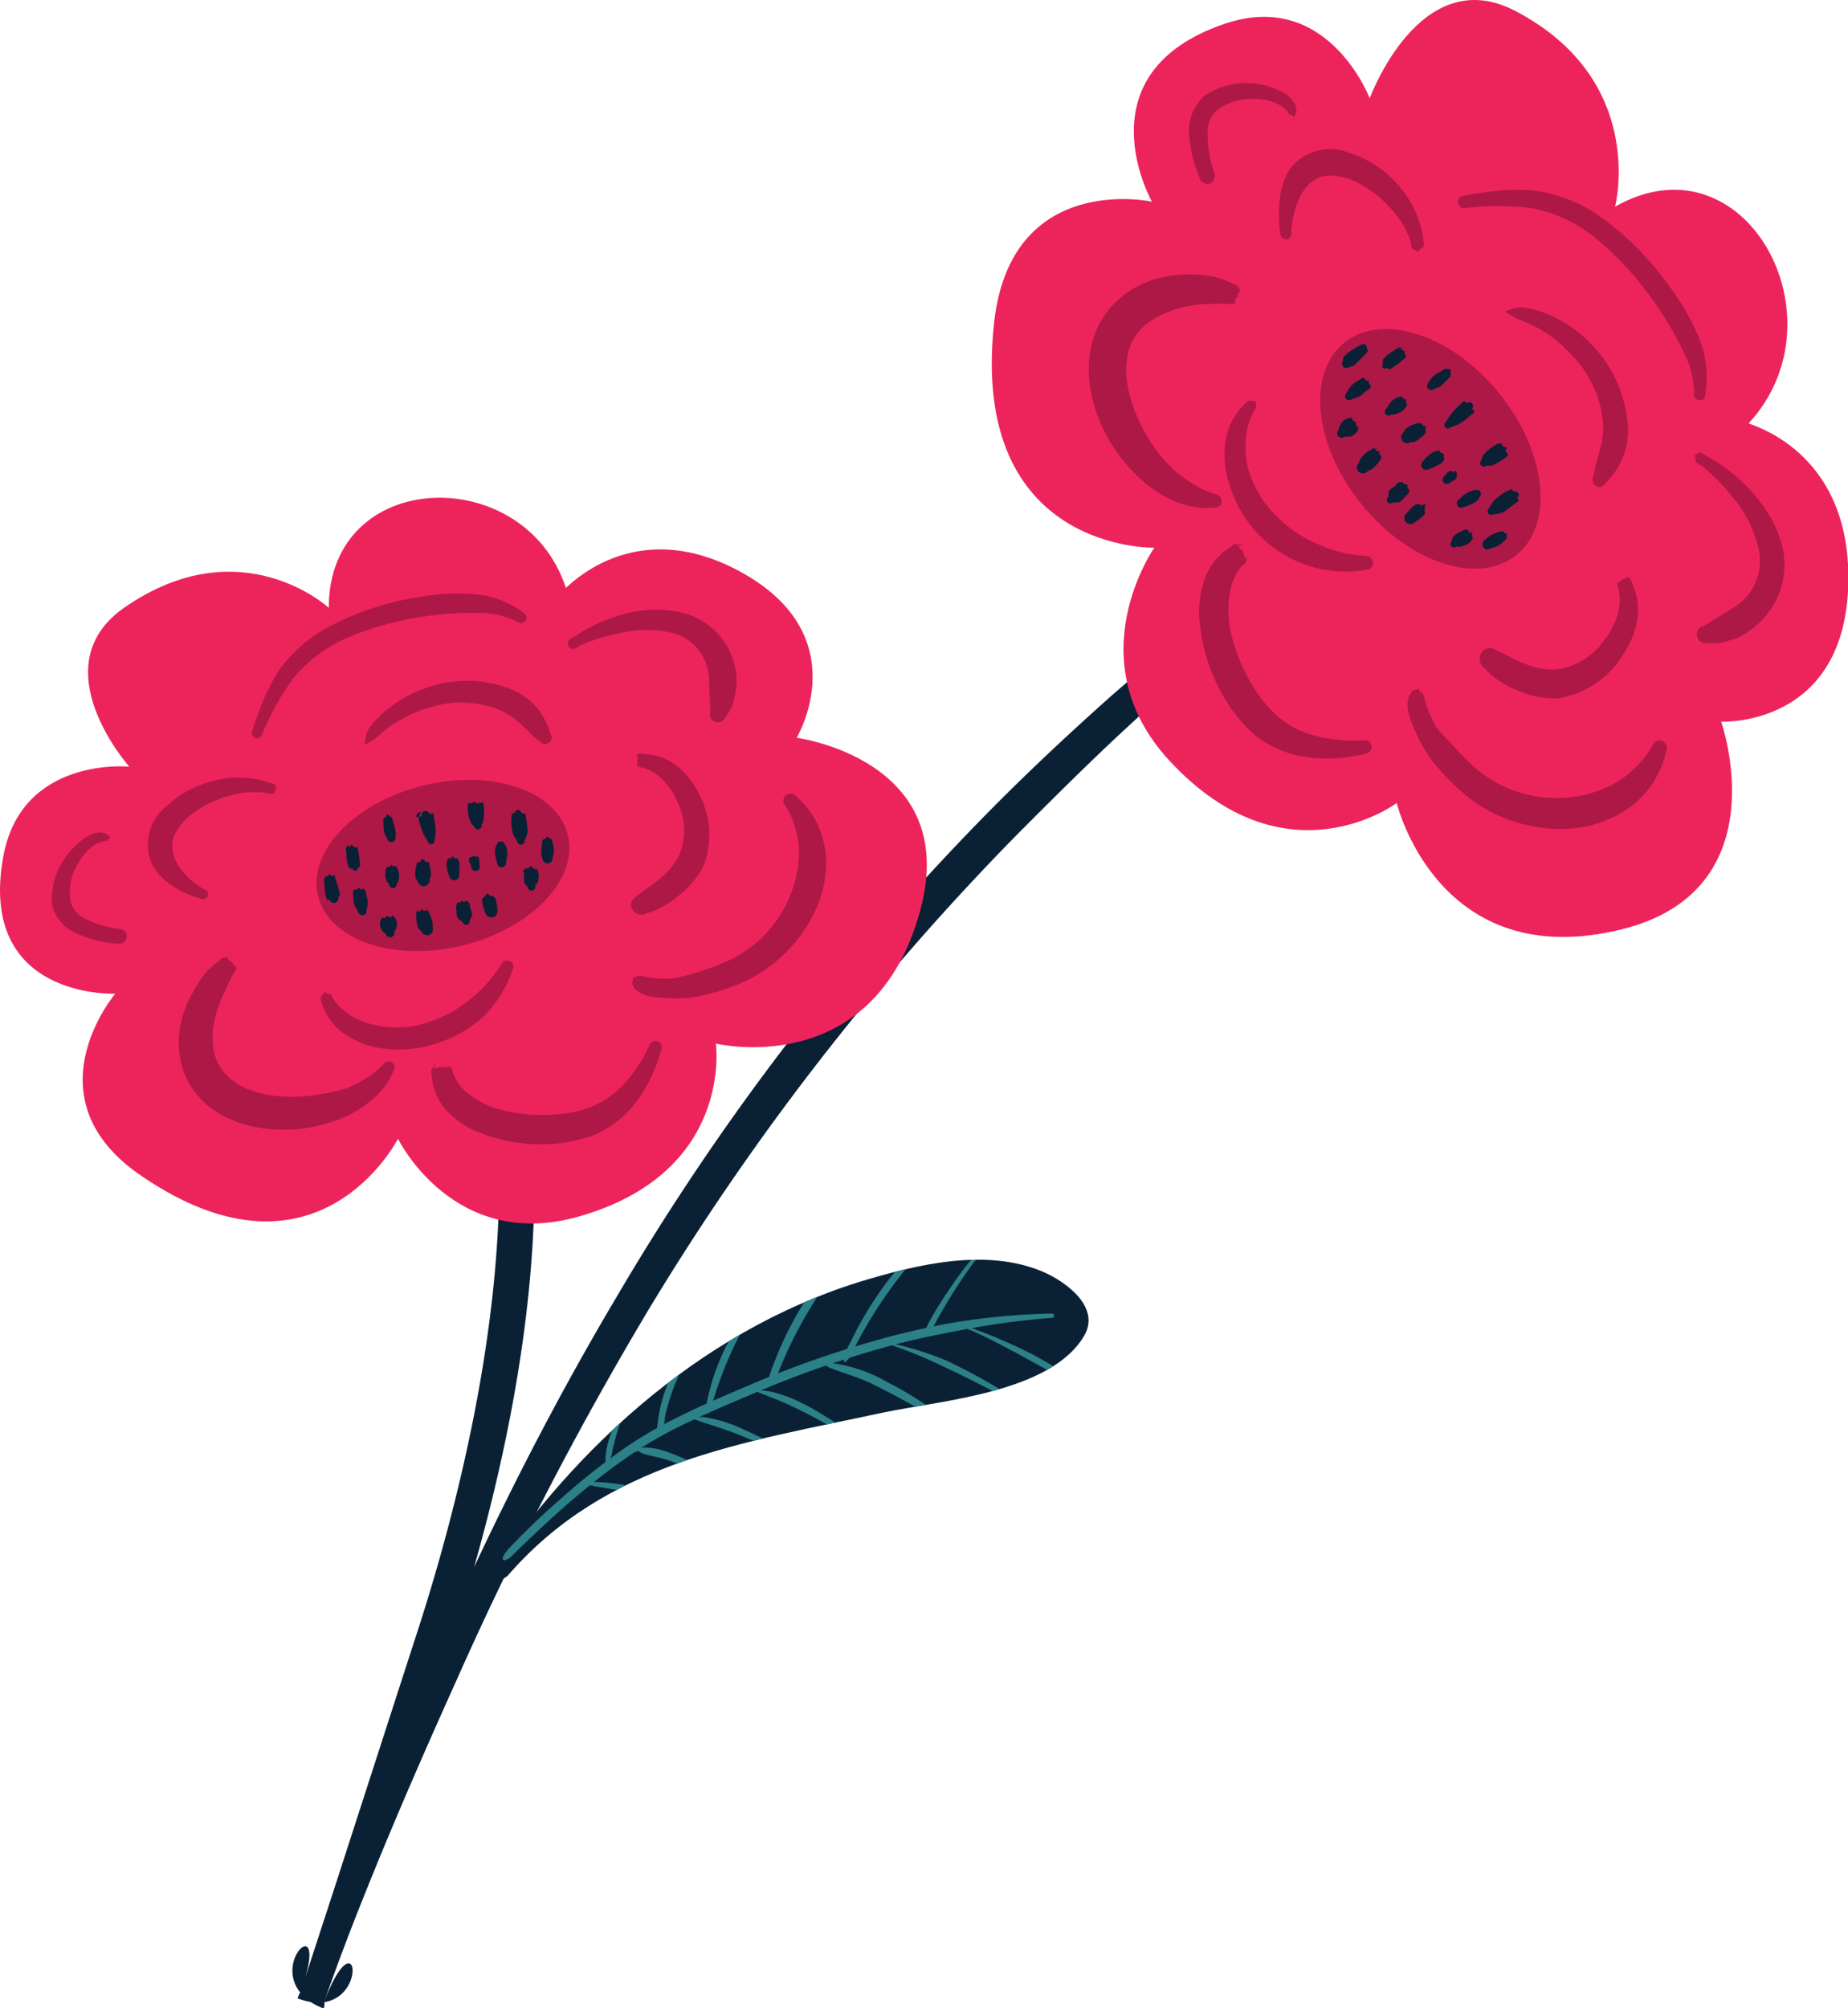 <svg xmlns="http://www.w3.org/2000/svg" xmlns:xlink="http://www.w3.org/1999/xlink" viewBox="0 0 106.8 116.04"><defs><style>.cls-1{fill:none;}.cls-2{fill:#0a2135;}.cls-2,.cls-3,.cls-5,.cls-7{fill-rule:evenodd;}.cls-3{fill:#ed245c;}.cls-4,.cls-5{fill:#ae1847;}.cls-6{clip-path:url(#clip-path);}.cls-7{fill:#2b8187;}</style><clipPath id="clip-path"><path class="cls-1" d="M27.49,92.27C32.67,84.1,40.27,77,49.67,74.07c3.3-1,7.33-2,10.66-.56,1.25.55,3.28,2,2.34,3.65C60.75,80.49,54.3,80.93,51,81.63c-8.09,1.74-15.94,2.81-21.68,9.44"/></clipPath></defs><g id="Layer_2" data-name="Layer 2"><g id="OBJECTS"><path class="cls-2" d="M27.4,90.55c2.55-5.43,5.28-10.64,8.27-15.67A143.39,143.39,0,0,1,57.5,46.54c2.06-2.07,4.24-4.11,6.52-6.15,1.8-1.59,3.67-3.09,5.59-4.54,2.65-2,5.35-4,8.07-5.89,1.81-1.28,3.64-2.52,5.41-3.85a.43.43,0,0,1,.55.65c-1.18,1.09-2.35,2.16-3.59,3.17C75.18,34,70,37.52,65.33,41.85,63.11,43.89,61,46,59,48A148.86,148.86,0,0,0,37.36,75.88a201.36,201.36,0,0,0-11,21.26c-2.13,4.73-4.25,9.6-6.23,14.72l-.61,1.62-.77,2.13c1.84-4.71,2.48-.32,0,.08l0,.11c0,.06,0,.25-.09.24a4.27,4.27,0,0,1-.71-.36,4.65,4.65,0,0,1-.76-.21h0l.14-.34h0l0,.07-.11.28h0s.06-.16.08-.21l.05-.14c-1.51-1.87,1.35-4.47.29-.86L19.36,109l4.58-14.16c2.47-7.49,5-17.75,4.91-27.24a39.76,39.76,0,0,0-1.18-9.78,24.4,24.4,0,0,0-2.4-6.07,4.73,4.73,0,0,1-.58-.92c-.11-.35,0-.54,0-.9a.07.07,0,0,1,0-.11.08.08,0,0,1,.11,0,2.38,2.38,0,0,1,.87.31,3.38,3.38,0,0,1,.68.93,23.55,23.55,0,0,1,3,6.26,36.2,36.2,0,0,1,1.53,10.24C31,75.37,29.37,83.63,27.4,90.55Zm-8.64,25.14h0l-.13.34.11-.29Z"/><path class="cls-3" d="M19,35.12s-5.09-4.69-11.83,0c-4.85,3.39.3,9.18.3,9.18S1.22,43.67.18,49.54c-1.46,8.22,6.48,7.88,6.48,7.88S1.51,63.49,8.25,68C18.4,74.88,23,65.8,23,65.8s3.2,6.55,10.43,4.5c9-2.55,7.94-10,7.94-10s9.17,2.22,11.83-7.76c2.31-8.66-7.16-9.91-7.16-9.91s3.55-5.9-3.28-9.61c-6.21-3.36-10,1-10.06.94C30.32,26.7,19,27,19,35.12Z"/><ellipse class="cls-4" cx="25.6" cy="50.01" rx="7.43" ry="4.76" transform="translate(-11.11 7.48) rotate(-13.69)"/><path class="cls-5" d="M13.19,55.33s-.07.08.16.24a0,0,0,0,1,.07,0,0,0,0,0,1,0,.06c.17.31.22.2.23.15s0,0,0,.23c0,0,0,.08-.07.12a7.14,7.14,0,0,0-.47.91c-.16.32-.31.64-.44,1a6.44,6.44,0,0,0-.29,1,4.66,4.66,0,0,0-.09,1c0,2.18,1.84,3.14,3.87,3.31a9.07,9.07,0,0,0,2.32-.12A8.4,8.4,0,0,0,20,62.89a7.28,7.28,0,0,0,1.15-.58,5.19,5.19,0,0,0,1-.81.37.37,0,0,1,.49-.12.34.34,0,0,1,.12.47,4.4,4.4,0,0,1-1.08,1.54,6.75,6.75,0,0,1-2.49,1.43,8.51,8.51,0,0,1-3.2.45c-3.07-.13-5.71-1.88-5.66-5.18a6.38,6.38,0,0,1,.24-1.43,6.58,6.58,0,0,1,.57-1.31,6.72,6.72,0,0,1,.73-1.12,3.89,3.89,0,0,1,.7-.64c.13-.09.23-.27.4-.26C13.34,55.34,13.24,55.3,13.19,55.33Z"/><path class="cls-5" d="M25.93,61.56c0-.09-.2-.17.15.14.09.08.07.22.11.32a2.55,2.55,0,0,0,.86,1.16,5.05,5.05,0,0,0,2.13,1,9.1,9.1,0,0,0,2.84.22,6.56,6.56,0,0,0,1.82-.33A5.14,5.14,0,0,0,36,62.7a8.45,8.45,0,0,0,1.54-2.32.38.38,0,0,1,.47-.22.35.35,0,0,1,.22.44,8.84,8.84,0,0,1-1.66,3.33,6.21,6.21,0,0,1-2.16,1.62,8.24,8.24,0,0,1-2.75.56,9.46,9.46,0,0,1-4.08-.72,5,5,0,0,1-1.79-1.24,3.26,3.26,0,0,1-.84-2c0-.13-.08-.28,0-.38.47-.52,0-.21.1-.11s.15.05.38,0c0,0,0,0,.05,0a0,0,0,0,1,0,0C25.9,61.69,26,61.62,25.93,61.56Z"/><path class="cls-5" d="M18.71,57.4c-.1.13-.12.09-.17.24a.25.25,0,0,0,0,.12A3.46,3.46,0,0,0,20.33,60a5.09,5.09,0,0,0,1.91.6,7,7,0,0,0,3-.31A7.33,7.33,0,0,0,28,58.69,7.28,7.28,0,0,0,29.64,56a.33.33,0,0,0-.18-.46.36.36,0,0,0-.49.17,7.74,7.74,0,0,1-1.84,2.06,7.2,7.2,0,0,1-2.37,1.29,5.6,5.6,0,0,1-3.26.13,4.33,4.33,0,0,1-1.07-.42,3.29,3.29,0,0,1-1.25-1.18s0-.11-.09-.14-.13,0-.28-.1,0,0-.06,0A.05.05,0,0,0,18.71,57.4Z"/><path class="cls-5" d="M36.57,56.55c0,.21-.08.2,0,.39.33.69,1.41.72,2.3.75a6.81,6.81,0,0,0,1.56-.13,13.27,13.27,0,0,0,2.18-.66,8.5,8.5,0,0,0,4.68-4.68,6.31,6.31,0,0,0,.43-1.84,5.38,5.38,0,0,0-.48-2.77A5.16,5.16,0,0,0,46,46a.42.42,0,0,0-.58-.05.39.39,0,0,0-.06.56A4.74,4.74,0,0,1,46,48a5.06,5.06,0,0,1,.1,2.19,6.21,6.21,0,0,1-.39,1.43A7,7,0,0,1,42,55.55a15.19,15.19,0,0,1-1.91.69,10.07,10.07,0,0,1-1.29.31A6.67,6.67,0,0,1,37,56.38c-.21,0-.16.07-.37.1a0,0,0,0,0-.07,0S36.56,56.53,36.57,56.55Z"/><path class="cls-5" d="M36.76,43.66l.14-.09c.09-.08.24,0,.35,0a3.26,3.26,0,0,1,1.9.71,4.72,4.72,0,0,1,1.21,1.51A5.06,5.06,0,0,1,40.68,50a5.31,5.31,0,0,1-1.44,1.74,6.07,6.07,0,0,1-1.29.83c-.19.08-.39.15-.6.22a.62.62,0,0,1-.81-.24.55.55,0,0,1,.25-.76c.19-.14.36-.29.55-.42a9.19,9.19,0,0,0,1.17-.93,4.2,4.2,0,0,0,.76-1.08,3.71,3.71,0,0,0-.11-3,3.79,3.79,0,0,0-1-1.43,2.69,2.69,0,0,0-1-.57c-.08,0-.19,0-.26-.07-.3-.27,0,.1-.07-.29a.05.05,0,0,1,0-.05s0,0,0,0C36.89,43.56,36.71,43.7,36.76,43.66Z"/><path class="cls-5" d="M32.88,37.39c.15.07.07.11.23.11s.31-.15.47-.22a10.54,10.54,0,0,1,2.17-.68,6.72,6.72,0,0,1,3.22,0,2.83,2.83,0,0,1,2,2.57l.08,2a.44.44,0,0,0,.31.55.47.47,0,0,0,.58-.3,3,3,0,0,0,.33-.54,3.07,3.07,0,0,0,.18-.61,3.44,3.44,0,0,0,.1-.63,3.67,3.67,0,0,0,0-.66,4.1,4.1,0,0,0-3.19-3.59,6.56,6.56,0,0,0-2.62-.06,9.29,9.29,0,0,0-3.46,1.4c-.16.11-.37.17-.44.33s0,.08,0,.24a.05.05,0,0,0,0,.07A0,0,0,0,0,32.88,37.39Z"/><path class="cls-5" d="M21.17,43c.19-.14.37-.21.57-.36a1.62,1.62,0,0,0,.19-.18,7.12,7.12,0,0,1,1.12-.81,7.71,7.71,0,0,1,1.91-.8,5.84,5.84,0,0,1,4.06.24,4,4,0,0,1,.65.4l.34.28c.28.24.53.51.81.77.11.1.22.18.35.28a.39.39,0,0,0,.53.11.36.36,0,0,0,.12-.51c-.07-.19-.11-.36-.19-.54a4,4,0,0,0-.78-1.18,3.82,3.82,0,0,0-1.2-.83,7,7,0,0,0-5.06-.11,7.37,7.37,0,0,0-2.1,1.15A5.49,5.49,0,0,0,21.4,42a1.67,1.67,0,0,0-.16.24,2.77,2.77,0,0,0-.16.69,0,0,0,0,0,0,.06A.05.05,0,0,0,21.17,43Z"/><path class="cls-5" d="M14.76,42.66c.17,0,.18,0,.32-.09a.66.66,0,0,0,.09-.19,15.38,15.38,0,0,1,1.73-3.12,8.21,8.21,0,0,1,3.38-2.49,17.4,17.4,0,0,1,4.25-1.15,18.9,18.9,0,0,1,2.33-.2c.33,0,.66,0,1,0a4.78,4.78,0,0,1,2.05.52.34.34,0,0,0,.46-.07.31.31,0,0,0-.08-.44,5.54,5.54,0,0,0-2.89-1.1,12.59,12.59,0,0,0-3,.14A16.48,16.48,0,0,0,19,36.22a8.31,8.31,0,0,0-2.87,2.51,11.77,11.77,0,0,0-1.26,2.66,5.85,5.85,0,0,0-.31.92.11.11,0,0,0,0,.08c0,.15.07.1.16.24s0,0,0,.06A.05.05,0,0,0,14.76,42.66Z"/><path class="cls-5" d="M15.93,45.68c0-.2.09-.11,0-.27s-.33-.16-.51-.23a5.57,5.57,0,0,0-3.09-.06,6.13,6.13,0,0,0-2.75,1.5,2.83,2.83,0,0,0-.81,3.3A3.23,3.23,0,0,0,9.7,51a4.19,4.19,0,0,0,.72.46,5.87,5.87,0,0,0,1.15.46A.33.33,0,0,0,12,51.8a.29.29,0,0,0-.16-.39,4.85,4.85,0,0,1-.74-.51,3.79,3.79,0,0,1-.59-.61A2.3,2.3,0,0,1,10,49.22a1.57,1.57,0,0,1,.1-1,3.48,3.48,0,0,1,1.18-1.32,6.39,6.39,0,0,1,1.92-.9,5.11,5.11,0,0,1,2.14-.19.92.92,0,0,0,.39.07c.19,0,0,0,.19-.16a0,0,0,0,0,0-.08Z"/><path class="cls-5" d="M6.33,48.35c-.09-.09-.1-.14-.22-.18-.68-.26-1.39.32-1.92.87A4.23,4.23,0,0,0,3,52.22,2.35,2.35,0,0,0,4.2,53.83a6.82,6.82,0,0,0,2.61.7.44.44,0,0,0,.51-.35A.41.41,0,0,0,7,53.7,6.3,6.3,0,0,1,4.77,53a1.5,1.5,0,0,1-.71-1,3.19,3.19,0,0,1,.47-2.13,3.23,3.23,0,0,1,.64-.82,1.83,1.83,0,0,1,.9-.45h.07c.1,0,.09-.09.18-.16a.06.06,0,0,0,.06-.05A.05.05,0,0,0,6.33,48.35Z"/><path class="cls-2" d="M20.61,48.94l.05,0s0,.05,0,.07a4.38,4.38,0,0,1,.14.87.27.27,0,0,1,0,.18c-.07.1,0,0-.13.1a.15.15,0,0,1-.13.16.15.15,0,0,1-.16-.13c-.11,0,0,0-.13,0a.19.19,0,0,1-.1-.1,1.82,1.82,0,0,1-.13-.73c0-.14-.07-.32,0-.41l.05-.05c.23-.23-.26.06.18,0a.08.08,0,0,1,.09-.07.08.08,0,0,1,.07.08C20.55,49,20.6,49,20.61,48.94Z"/><path class="cls-2" d="M19.35,50.57l0,0s0,.07,0,.11a9.37,9.37,0,0,1,.28.9.37.37,0,0,1,0,.18c0,.08,0,0-.08.07a.26.26,0,0,1-.17.33.26.26,0,0,1-.33-.16c-.09,0-.05,0-.13,0s0-.09-.07-.14a1.82,1.82,0,0,1-.08-.52c0-.21-.1-.46,0-.64s0,0,.19-.09a.08.08,0,0,1,.16,0A.36.36,0,0,0,19.35,50.57Z"/><path class="cls-2" d="M21,51.34l.07.07c.11.09.09.27.13.42a1.5,1.5,0,0,1,.06.29,2.64,2.64,0,0,1-.08.49.23.23,0,0,1-.19.28.25.25,0,0,1-.28-.2,3.3,3.3,0,0,1-.23-.41,1.7,1.7,0,0,1-.06-.46c0-.11-.06-.24,0-.33.17-.24,0,0,.24-.1,0,0,0-.08.07-.09a.08.08,0,0,1,.08.08C21.19,51.42,20.88,51.2,21,51.34Z"/><path class="cls-2" d="M22.31,53c-.38.17-.09-.23-.31.14a.66.66,0,0,0,.06.59c.06.12.13.14.23.23a.27.27,0,0,0,.32.19.26.26,0,0,0,.18-.32c.05-.11.12-.14.13-.26A.66.66,0,0,0,22.8,53c-.3-.29.08,0-.33,0a.08.08,0,0,0-.09-.07A.09.09,0,0,0,22.31,53Z"/><path class="cls-2" d="M22.57,50.05c-.21.11-.13-.06-.24.13a.9.9,0,0,0,0,.68c0,.1.11.15.16.25a.22.22,0,0,0,.23.21.21.21,0,0,0,.2-.22.76.76,0,0,0,.13-.31,1,1,0,0,0-.11-.67c-.15-.17-.05,0-.26-.08a.07.07,0,0,0-.08-.07A.07.07,0,0,0,22.57,50.05Z"/><path class="cls-2" d="M22.32,47.16c-.08.09-.11.06-.16.17a.49.49,0,0,0,0,.24,2,2,0,0,0,.05.55,2.16,2.16,0,0,0,.17.34.24.24,0,0,0,.29.19.25.25,0,0,0,.19-.29,1.75,1.75,0,0,0,0-.32,3.77,3.77,0,0,0-.18-.68s0-.07,0-.1-.1-.06-.2-.12a.08.08,0,0,0-.09-.07A.08.08,0,0,0,22.32,47.16Z"/><path class="cls-2" d="M25,47l0,0c.08,0,.06.18.08.27a3.86,3.86,0,0,1,.1.76,3.09,3.09,0,0,1-.07.52.2.2,0,0,1-.16.23.2.2,0,0,1-.23-.17c-.09-.17-.2-.31-.28-.5a5.28,5.28,0,0,1-.24-.77s0-.1,0-.14v0c.45-.74-.67.25.18-.05A.21.21,0,1,1,24.8,47,.3.3,0,0,0,25,47Z"/><path class="cls-2" d="M24.34,49.76c-.19.1-.12,0-.26.13a.12.12,0,0,0,0,.09,1.44,1.44,0,0,0-.06.74.44.44,0,0,0,.12.19.35.35,0,0,0,.41.29.35.35,0,0,0,.28-.41c0-.06.07-.09.08-.16a2.43,2.43,0,0,0-.09-.65.32.32,0,0,0,0-.09c-.15-.16-.07,0-.26-.13a.09.09,0,0,0-.08-.08A.08.08,0,0,0,24.34,49.76Z"/><path class="cls-2" d="M24.67,52.58l.07,0s0,0,0,.06a2.8,2.8,0,0,1,.27.73c0,.09,0,.14,0,.23a.35.35,0,0,1-.23.43.35.35,0,0,1-.43-.23c-.06-.05-.12-.07-.16-.15a1.74,1.74,0,0,1-.13-.76c0-.07,0-.15,0-.2l.05-.06c.21-.29-.26.13.2,0a.08.08,0,1,1,.16,0C25,52.63,24.37,52.38,24.67,52.58Z"/><path class="cls-2" d="M26.63,52.12c-.27.15-.11-.13-.25.15-.06.11,0,.25,0,.38a.92.92,0,0,0,.07.4c.08.13.17.12.28.21a.21.21,0,0,0,.25.17.22.22,0,0,0,.16-.25c.06-.14.14-.18.15-.33a1.15,1.15,0,0,0-.12-.4c0-.11,0-.26-.13-.34-.25-.19,0,0-.29,0a.09.09,0,0,0-.1-.06A.08.08,0,0,0,26.63,52.12Z"/><path class="cls-2" d="M26.11,49.57c-.2.09-.12-.07-.24.11s-.05.46,0,.68a1.66,1.66,0,0,0,.1.29.29.29,0,0,0,.57-.08,2.19,2.19,0,0,0,0-.27c0-.21.07-.47-.06-.64s0,0-.24-.09a.09.09,0,0,0-.09-.08A.07.07,0,0,0,26.11,49.57Z"/><path class="cls-2" d="M27.89,46.36l.05,0a.25.25,0,0,1,0,.09,2.76,2.76,0,0,1,0,.95c0,.1-.07.15-.1.25a.24.24,0,0,1-.18.27.23.23,0,0,1-.27-.19.79.79,0,0,1-.19-.22,2.2,2.2,0,0,1-.16-1s0-.07,0-.1l0,0a.84.84,0,0,0,.28,0,.08.08,0,0,1,.07-.08c.05,0,.08,0,.09.07A.85.85,0,0,0,27.89,46.36Z"/><path class="cls-2" d="M30.37,47h0s0,.05,0,.08c.05.27.09.55.12.82a1.34,1.34,0,0,1,0,.2,2.3,2.3,0,0,1-.17.48.21.21,0,0,1-.19.23.21.21,0,0,1-.23-.2,2.85,2.85,0,0,1-.23-.37,1.7,1.7,0,0,1-.09-.39,2.22,2.22,0,0,1,0-.77s0-.06,0-.08h.07c.14,0,.11-.2.29-.2s.15.2.29.21Z"/><path class="cls-2" d="M28.71,48.83s-.05,0-.06.08a1.26,1.26,0,0,0,0,.64,1.77,1.77,0,0,0,.08.31.26.26,0,0,0,.52,0c0-.14.05-.27.06-.41a1.13,1.13,0,0,0-.06-.55s0,0-.07-.07a.22.22,0,0,0-.23-.21A.22.22,0,0,0,28.71,48.83Z"/><path class="cls-2" d="M28.07,51.75c-.12.13-.12.06-.2.22a.17.17,0,0,0,0,.12,2.53,2.53,0,0,0,.17.64.37.37,0,0,0,.43.27.35.35,0,0,0,.27-.43,2,2,0,0,0-.11-.65.16.16,0,0,0-.08-.1c-.15-.11-.12,0-.29-.11a.07.07,0,0,0-.09-.06A.08.08,0,0,0,28.07,51.75Z"/><path class="cls-2" d="M30.59,50.17c-.27.07-.09-.13-.28.07s0,.15,0,.23a1.18,1.18,0,0,0,0,.56.67.67,0,0,0,.19.22.22.22,0,1,0,.43-.07c.05-.09.11-.09.14-.18a1,1,0,0,0,0-.7c-.14-.22,0,0-.26-.12,0,0,0-.08-.07-.09A.08.08,0,0,0,30.59,50.17Z"/><path class="cls-2" d="M31.54,48.45c-.13.07-.1,0-.2.11a.27.27,0,0,0,0,.13,2.09,2.09,0,0,0-.06.56c0,.12,0,.23.07.35a.29.29,0,1,0,.58,0,1.8,1.8,0,0,0,.08-.39,2,2,0,0,0-.08-.55.25.25,0,0,0-.06-.15c-.09-.1,0,0-.15-.08a.07.07,0,0,0-.07-.08A.1.1,0,0,0,31.54,48.45Z"/><path class="cls-2" d="M27.31,49.51c-.19.08-.07-.11-.17.07s.06.33.09.5a.25.25,0,1,0,.48-.1c0-.15,0-.34-.07-.46s0,0-.17,0a.1.1,0,0,0-.09-.07A.08.08,0,0,0,27.31,49.51Z"/><path class="cls-3" d="M93.34,11.94s1.9-7.3-5.77-11.31c-5.52-2.88-8.41,5.05-8.41,5.05s-2.42-6.35-8.4-4.3c-8.37,2.86-4.19,10.27-4.19,10.27s-8.15-1.78-9.12,7c-1.44,13.25,9.26,13,9.26,13s-4.54,6.46.88,12.31c6.72,7.26,13.13,2.44,13.13,2.44s2.38,9.92,13,7.3c9.18-2.27,5.75-12,5.75-12s7.22.35,7.35-8.1c.12-7.69-5.82-9.08-5.76-9.14C106.67,18.39,100.84,7.68,93.34,11.94Z"/><ellipse class="cls-4" cx="82.67" cy="25.94" rx="5.11" ry="7.9" transform="translate(2.16 57.97) rotate(-39.12)"/><path class="cls-5" d="M71.69,16.81s-.11,0-.15.29a.05.05,0,0,1,0,.07.06.06,0,0,1-.07,0c-.2.31-.08.31,0,.29l-.22.11a.38.38,0,0,1-.15,0,7.79,7.79,0,0,0-1.08,0c-.37,0-.74,0-1.11.09a5.27,5.27,0,0,0-1.11.26,4.65,4.65,0,0,0-1,.45c-2.05,1.1-2,3.39-1.2,5.41A9.13,9.13,0,0,0,66.82,26a8.17,8.17,0,0,0,1.11,1.23A7.58,7.58,0,0,0,69,28a5.16,5.16,0,0,0,1.25.56.4.4,0,0,1,.35.41.36.36,0,0,1-.38.36,4.71,4.71,0,0,1-2-.24,6.76,6.76,0,0,1-2.54-1.64,9.25,9.25,0,0,1-2-2.82c-1.37-3-1-6.45,2.08-8.1A5.75,5.75,0,0,1,67.31,16a6.26,6.26,0,0,1,1.5-.14A6.53,6.53,0,0,1,70.2,16a4.39,4.39,0,0,1,.94.34c.16.08.37.09.44.25C71.75,17,71.74,16.86,71.69,16.81Z"/><path class="cls-5" d="M72.07,32.24c.07-.08.06-.28-.06.21,0,.13-.17.18-.25.27a3,3,0,0,0-.66,1.42,5.81,5.81,0,0,0,.08,2.58,10.07,10.07,0,0,0,1.17,2.83,7.71,7.71,0,0,0,1.2,1.57,5.2,5.2,0,0,0,2.37,1.37,8.78,8.78,0,0,0,2.91.28.39.39,0,0,1,.43.33.39.39,0,0,1-.31.44,8.82,8.82,0,0,1-3.9.13,6.18,6.18,0,0,1-2.56-1.22,8.86,8.86,0,0,1-1.86-2.35,10.41,10.41,0,0,1-1.31-4.27,5.68,5.68,0,0,1,.29-2.35,3.54,3.54,0,0,1,1.46-1.84c.12-.07.23-.22.36-.19.72.18.18-.14.15,0s0,.17.19.37a0,0,0,0,1,.07,0,0,0,0,0,1,0,.07C71.94,32.27,72,32.29,72.07,32.24Z"/><path class="cls-5" d="M72.44,23.17c-.17,0-.14-.07-.3,0a.23.23,0,0,0-.11.08,3.87,3.87,0,0,0-1.26,2.87,5.55,5.55,0,0,0,.37,2.14A7,7,0,0,0,79,32.92a.39.39,0,0,0,.35-.42.41.41,0,0,0-.41-.38,7.59,7.59,0,0,1-2.8-.69,7.21,7.21,0,0,1-2.36-1.6,6.18,6.18,0,0,1-1.71-3A5.27,5.27,0,0,1,72,25.54a3.67,3.67,0,0,1,.49-1.81c0-.05.08-.09.09-.16s0-.14,0-.32a0,0,0,0,0,0-.07A0,0,0,0,0,72.44,23.17Z"/><path class="cls-5" d="M81.91,39.82c-.21.09-.23,0-.36.21-.49.67,0,1.72.41,2.59a7.86,7.86,0,0,0,.88,1.43,13.46,13.46,0,0,0,1.68,1.74,8.62,8.62,0,0,0,6.63,2.05,6.46,6.46,0,0,0,1.91-.54,5.67,5.67,0,0,0,2.36-1.9,5.89,5.89,0,0,0,.88-2,.47.47,0,0,0-.24-.59.4.4,0,0,0-.54.24,5.68,5.68,0,0,1-1.1,1.39,5.49,5.49,0,0,1-2,1.23,7.19,7.19,0,0,1-7-1.16A14.69,14.69,0,0,1,83.91,43,10.29,10.29,0,0,1,83,42a7.53,7.53,0,0,1-.73-1.82c-.07-.21-.13-.12-.26-.3a.07.07,0,0,0,0-.07S81.91,39.79,81.91,39.82Z"/><path class="cls-5" d="M94,33.33l.15.08c.12.05.14.22.19.33a3.63,3.63,0,0,1,.26,2.18,5,5,0,0,1-.82,1.94A5.38,5.38,0,0,1,90,40.36a5.5,5.5,0,0,1-2.32-.47,6.2,6.2,0,0,1-1.4-.81,5.38,5.38,0,0,1-.49-.47.67.67,0,0,1-.18-.89.58.58,0,0,1,.84-.16c.22.12.44.21.65.31a9.07,9.07,0,0,0,1.44.64,4.16,4.16,0,0,0,1.37.17A3.94,3.94,0,0,0,92.7,37a4.21,4.21,0,0,0,.84-1.71,3,3,0,0,0,0-1.26c0-.09-.09-.19-.07-.29.11-.42-.07.09.24-.21a.06.06,0,0,1,0-.07,0,0,0,0,1,.07,0C94.16,33.4,93.94,33.3,94,33.33Z"/><path class="cls-5" d="M98,26.38c0,.17-.07.11,0,.27s.29.22.43.33a11.54,11.54,0,0,1,1.69,1.73,7.12,7.12,0,0,1,1.53,3.09,3.15,3.15,0,0,1-1.4,3.27l-1.81,1.11a.47.47,0,0,0-.36.58.48.48,0,0,0,.55.4,3.82,3.82,0,0,0,.68,0,3.5,3.5,0,0,0,.64-.15,4,4,0,0,0,.64-.23,3.55,3.55,0,0,0,.59-.39,4.59,4.59,0,0,0,1.8-4.91A7,7,0,0,0,101.72,29a9.59,9.59,0,0,0-3-2.59c-.17-.09-.33-.26-.51-.25s-.08.05-.23.14a0,0,0,0,0-.06,0A.05.05,0,0,0,98,26.38Z"/><path class="cls-5" d="M87.05,18.07c.23.11.39.24.62.35l.26.1a7.45,7.45,0,0,1,1.3.64,7.92,7.92,0,0,1,1.66,1.42,6.34,6.34,0,0,1,1.76,4,4.38,4.38,0,0,1-.06.83c0,.16-.06.31-.1.46-.09.4-.21.78-.32,1.18,0,.16-.06.31-.09.48a.44.44,0,0,0,.15.56.37.37,0,0,0,.53-.15,6,6,0,0,0,.42-.46,4.62,4.62,0,0,0,.72-1.35,4.27,4.27,0,0,0,.18-1.58,7.63,7.63,0,0,0-4.44-6.31,5.66,5.66,0,0,0-1.57-.47,1.62,1.62,0,0,0-.31,0,2.6,2.6,0,0,0-.71.2A0,0,0,0,0,87,18,.06.06,0,0,0,87.05,18.07Z"/><path class="cls-5" d="M84.24,11.76c.13.14.08.19.25.26s.14,0,.22,0a16.23,16.23,0,0,1,3.75,0,8.25,8.25,0,0,1,4,1.95,18.08,18.08,0,0,1,3.13,3.47,20.43,20.43,0,0,1,1.32,2.13c.16.31.33.62.47.94a5.19,5.19,0,0,1,.52,2.22.35.35,0,0,0,.28.4.32.32,0,0,0,.37-.29,6.14,6.14,0,0,0-.37-3.34,13.55,13.55,0,0,0-1.61-2.83,17.33,17.33,0,0,0-4.24-4.26A8.54,8.54,0,0,0,88.56,11a12.72,12.72,0,0,0-3.09.17,5.62,5.62,0,0,0-1,.18l-.08,0c-.12.12-.06.13-.15.28,0,0,0,0,0,.06S84.22,11.77,84.24,11.76Z"/><path class="cls-5" d="M82,14.44c.17-.1.13,0,.24-.15s0-.4,0-.6a5.92,5.92,0,0,0-1.44-3A6.14,6.14,0,0,0,78,8.84a2.93,2.93,0,0,0-3.46.93A3.75,3.75,0,0,0,74,11.26a5.94,5.94,0,0,0-.08.93A7.71,7.71,0,0,0,74,13.52a.35.35,0,0,0,.34.32.32.32,0,0,0,.29-.36,5.15,5.15,0,0,1,.12-1,4.09,4.09,0,0,1,.28-.88,2.66,2.66,0,0,1,.74-1.06,1.7,1.7,0,0,1,.94-.39,3.45,3.45,0,0,1,1.81.44A6.44,6.44,0,0,1,80.33,12a5.33,5.33,0,0,1,1.21,2c0,.13,0,.29.13.4s0,0,.24.1a0,0,0,0,0,0,.05A.06.06,0,0,0,82,14.44Z"/><path class="cls-5" d="M74.86,6.65c0-.14.08-.17.06-.31-.09-.78-1-1.17-1.74-1.39a4.41,4.41,0,0,0-3.53.55,2.71,2.71,0,0,0-.94,1.94,7.54,7.54,0,0,0,.63,2.87.46.46,0,0,0,.57.3.48.48,0,0,0,.27-.6,7,7,0,0,1-.39-2.46,1.69,1.69,0,0,1,.54-1.18,3.38,3.38,0,0,1,2.22-.65,2.94,2.94,0,0,1,1.07.19,1.86,1.86,0,0,1,.86.63l0,.06c.09.07.13,0,.24.09a.05.05,0,1,0,.1,0Z"/><path class="cls-2" d="M81,20.12c.27.07-.17-.17.07.16a.08.08,0,0,1,.1,0,.08.08,0,0,1,0,.11c.1.39.17-.12.09.15,0,0,0,.05,0,.07a.13.13,0,0,1-.06.07,5.26,5.26,0,0,1-.74.58.26.26,0,0,1-.19.06c-.12,0,0,0-.15-.06a.16.16,0,0,1-.2,0,.15.15,0,0,1,0-.2c0-.11,0,0,0-.14a.2.2,0,0,1,0-.14,2.12,2.12,0,0,1,.61-.5c.13-.08.26-.23.4-.18Z"/><path class="cls-2" d="M78.84,19.86v0l.08.1S79,20,79,20s-.07.15.07.22h0v.05s0,.06-.07.09a9.66,9.66,0,0,1-.71.72.37.37,0,0,1-.17.1c-.08,0,0,0-.11,0a.26.26,0,0,1-.39-.35c0-.08,0,0,0-.13a.28.28,0,0,1,.1-.14,2,2,0,0,1,.43-.34,3,3,0,0,1,.61-.33s0,0,0,0Z"/><path class="cls-2" d="M79.21,22.21s0-.08,0,.11-.22.23-.34.34a1.57,1.57,0,0,1-.24.21,2.15,2.15,0,0,1-.5.19.23.23,0,0,1-.33,0,.24.24,0,0,1,0-.33,3,3,0,0,1,.27-.42,1.68,1.68,0,0,1,.4-.3c.1-.06.19-.18.31-.17s0,0,.21.16a.09.09,0,0,1,.11,0,.09.09,0,0,1,0,.11C79.15,22.25,79.19,22.24,79.21,22.21Z"/><path class="cls-2" d="M78.27,24.36c-.32-.23.12-.2-.28-.21a.75.75,0,0,0-.52.37.71.71,0,0,0-.1.32.26.26,0,1,0,.35.39c.12,0,.19,0,.3,0s.41-.2.46-.4c.1-.38,0,.05-.12-.32,0,0,0-.07,0-.11A.08.08,0,0,0,78.27,24.36Z"/><path class="cls-2" d="M81.16,23.06c-.19-.11,0-.14-.24-.14a1,1,0,0,0-.61.4c-.08.08-.09.18-.16.27a.22.22,0,1,0,.22.38,1.35,1.35,0,0,0,.35-.06,1,1,0,0,0,.57-.45c.08-.2,0-.05-.05-.26a.08.08,0,0,0,0-.12A.08.08,0,0,0,81.16,23.06Z"/><path class="cls-2" d="M83.73,21.33c-.12,0-.12-.06-.24,0a.71.71,0,0,0-.22.13,2.34,2.34,0,0,0-.49.33,2.44,2.44,0,0,0-.23.33.24.24,0,0,0,0,.35.25.25,0,0,0,.35,0,1.79,1.79,0,0,0,.32-.13,4.42,4.42,0,0,0,.54-.52s.06-.05.07-.09,0-.12,0-.24a.08.08,0,0,0,0-.11S83.77,21.31,83.73,21.33Z"/><path class="cls-2" d="M84.64,23.17a1.56,1.56,0,0,0,.13.13.22.22,0,0,1,.3,0,.22.22,0,0,1,0,.31c.06.08.1.11.13.11v.06c0,.1-.14.15-.21.22a3.89,3.89,0,0,1-.66.49,3,3,0,0,1-.52.21.19.19,0,0,1-.28,0,.2.2,0,0,1,0-.28c.13-.17.21-.34.34-.51a6.05,6.05,0,0,1,.61-.63s.07-.09.12-.09Z"/><path class="cls-2" d="M82.28,24.61c-.17-.11,0-.12-.24-.16,0,0-.06,0-.1,0a1.62,1.62,0,0,0-.71.34.51.51,0,0,0-.12.2.35.35,0,0,0,.44.55.62.62,0,0,0,.19,0,2.78,2.78,0,0,0,.56-.41s0,0,.07-.08,0-.08,0-.29a.08.08,0,0,0-.08-.14Z"/><path class="cls-2" d="M79.48,25.91c.3,0-.22-.13.11.17a.08.08,0,0,1,.11,0,.08.08,0,0,1,0,.11c.07.14.11.16.13.15s0-.24,0,.09c0,0,0,0,0,.06a3,3,0,0,1-.55.63,2.18,2.18,0,0,1-.23.09.35.35,0,1,1-.5-.48.57.57,0,0,1,.07-.22A1.73,1.73,0,0,1,79.2,26c.06,0,.12-.11.19-.1Z"/><path class="cls-2" d="M81.21,28c-.26-.15,0-.15-.26-.14s-.23.15-.34.23-.26.16-.33.29,0,.21-.07.35a.21.21,0,0,0,0,.3.2.2,0,0,0,.29,0c.16,0,.23,0,.37,0a1.22,1.22,0,0,0,.32-.32c.09-.1.23-.17.25-.3,0-.28,0,0-.11-.27a.08.08,0,0,0,0-.11A.07.07,0,0,0,81.21,28Z"/><path class="cls-2" d="M83.32,26.2c-.17-.12,0-.14-.22-.15s-.44.19-.63.34a1.31,1.31,0,0,0-.22.25.29.29,0,0,0-.06.4.3.3,0,0,0,.4.06,2.33,2.33,0,0,0,.28-.11c.2-.1.46-.18.56-.39s0-.05,0-.26a.08.08,0,0,0,0-.11A.08.08,0,0,0,83.32,26.2Z"/><path class="cls-2" d="M86.77,25.61a.58.58,0,0,0,.16.24.07.07,0,0,1,.11,0A.09.09,0,0,1,87,26a.63.63,0,0,0,.15.23v.06s0,.06-.07.09a3,3,0,0,1-.87.52,2.36,2.36,0,0,1-.28,0,.23.23,0,0,1-.32,0,.22.22,0,0,1,0-.32.93.93,0,0,1,.12-.29,2.44,2.44,0,0,1,.84-.65.12.12,0,0,1,.1,0Z"/><path class="cls-2" d="M87.78,28.91h0s0,0-.06.06c-.24.19-.47.37-.71.54l-.18.11a2.47,2.47,0,0,1-.53.1.21.21,0,0,1-.3-.06.22.22,0,0,1,.06-.29,3.26,3.26,0,0,1,.24-.4,1.69,1.69,0,0,1,.32-.28,2.12,2.12,0,0,1,.71-.41s.06,0,.09,0h0l0,.06c.07.12.23,0,.32.15a.2.2,0,0,1,0,.22s-.06,0-.06.05l.08.14Z"/><path class="cls-2" d="M85.27,28.32l-.09,0a1.65,1.65,0,0,0-.62.31c-.09.07-.16.16-.25.24a.25.25,0,0,0-.08.35.26.26,0,0,0,.35.09c.14-.06.28-.09.41-.16a1.14,1.14,0,0,0,.49-.34s0-.05,0-.09a.22.22,0,0,0,.07-.31A.23.23,0,0,0,85.27,28.32Z"/><path class="cls-2" d="M82.25,29.21c-.17,0-.12-.07-.3-.07a.33.33,0,0,0-.13,0,2.94,2.94,0,0,0-.51.49.36.36,0,1,0,.48.53,3,3,0,0,0,.55-.44.21.21,0,0,0,0-.13c0-.17,0-.13,0-.31a.08.08,0,1,0-.11-.11Z"/><path class="cls-2" d="M84.94,30.8c-.19-.19.06-.14-.2-.2-.08,0-.16,0-.23.08A1.21,1.21,0,0,0,84,31a.54.54,0,0,0-.11.28.21.21,0,0,0,0,.3.22.22,0,0,0,.3,0c.1,0,.14.05.24,0a1,1,0,0,0,.64-.38c.13-.22,0,0,0-.29a.09.09,0,0,0,0-.11A.08.08,0,0,0,84.94,30.8Z"/><path class="cls-2" d="M87,30.83c-.12-.08,0-.1-.2-.12s-.08,0-.12,0a3,3,0,0,0-.56.24c-.1.07-.19.16-.29.24a.3.3,0,0,0-.13.39.28.28,0,0,0,.39.13,2.67,2.67,0,0,0,.4-.13,2,2,0,0,0,.47-.35.26.26,0,0,0,.11-.14c.05-.11,0,0,0-.16a.08.08,0,0,0,0-.11A.09.09,0,0,0,87,30.83Z"/><path class="cls-2" d="M84,27.32c-.15-.12.05-.11-.15-.11s-.28.22-.41.34a.25.25,0,0,0,0,.35.26.26,0,0,0,.35,0c.13-.11.34-.15.39-.31s0,0,0-.17a.08.08,0,0,0,0-.11A.07.07,0,0,0,84,27.32Z"/><path class="cls-2" d="M27.49,92.27C32.67,84.1,40.27,77,49.67,74.07c3.3-1,7.33-2,10.66-.56,1.25.55,3.28,2,2.34,3.65C60.75,80.49,54.3,80.93,51,81.63c-8.09,1.74-15.94,2.81-21.68,9.44"/><g class="cls-6"><path class="cls-7" d="M29.19,90.15a1.47,1.47,0,0,0,.22-.1,1.45,1.45,0,0,0,.26-.24c1.25-1.2,2.49-2.39,3.81-3.48A36.37,36.37,0,0,1,36.54,84a23.73,23.73,0,0,1,2.58-1.5c1.34-.67,2.72-1.26,4.1-1.84a60.76,60.76,0,0,1,8.61-3c1.18-.3,2.37-.55,3.56-.77a44.8,44.8,0,0,1,5.41-.74.13.13,0,0,0,.12-.13.12.12,0,0,0-.13-.12,40.28,40.28,0,0,0-5.49.49c-1.21.2-2.41.47-3.6.77a59.32,59.32,0,0,0-8.68,3c-1.39.59-2.78,1.18-4.13,1.87a24.52,24.52,0,0,0-2.62,1.53,38.51,38.51,0,0,0-3.81,3,42.25,42.25,0,0,0-3.13,3,.9.9,0,0,0-.16.18,1.73,1.73,0,0,0-.1.24.07.07,0,0,0,0,.11A.08.08,0,0,0,29.19,90.15Z"/><path class="cls-7" d="M33.89,85.78l.53.11c.7.11,1.4.23,2.1.38s1.17.26,1.74.44a.08.08,0,0,0,.11-.06.09.09,0,0,0,0-.12,13.61,13.61,0,0,0-2.16-.7,13.29,13.29,0,0,0-2.26-.21.08.08,0,0,0-.09.08A.08.08,0,0,0,33.89,85.78Z"/><path class="cls-7" d="M36.81,83.84c.13,0,.23.12.36.16.46.14.94.21,1.4.36,1.38.46,2.76,1.14,4.13,1.49,0,0,.06,0,.08,0a.09.09,0,0,0-.05-.08c-1.34-.45-2.62-1.33-4-1.81a4.05,4.05,0,0,0-1.51-.32,1.8,1.8,0,0,0-.4.1.08.08,0,1,0,0,.15Z"/><path class="cls-7" d="M40.1,82l.53.19c.7.22,1.41.45,2.12.73,1.32.54,2.63,1.16,3.85,1.76a.07.07,0,1,0,.06-.12,32.76,32.76,0,0,0-3.76-2,8.38,8.38,0,0,0-2.19-.67,5.78,5.78,0,0,0-.58,0c-.05,0-.09,0-.09.07S40.06,82,40.1,82Z"/><path class="cls-7" d="M43.82,80.45l.64.25c.5.2,1,.4,1.46.63,1.61.76,3.11,1.74,4.77,2.48a.07.07,0,0,0,.08,0,.07.07,0,0,0,0-.08c-1.62-.83-3-2-4.64-2.76a7.51,7.51,0,0,0-1.55-.55,5.36,5.36,0,0,0-.7-.09.07.07,0,0,0-.09.06A.08.08,0,0,0,43.82,80.45Z"/><path class="cls-7" d="M47.77,78.93a1.19,1.19,0,0,0,.25.13c.75.29,1.51.5,2.23.83.56.27,1.11.56,1.66.85,1.29.7,2.58,1.42,3.91,2a.07.07,0,0,0,.09,0,.07.07,0,0,0,0-.08c-1.58-.85-3-2-4.62-2.79a8.71,8.71,0,0,0-3.09-1.09,2.32,2.32,0,0,0-.37,0,.07.07,0,0,0-.09.06A.07.07,0,0,0,47.77,78.93Z"/><path class="cls-7" d="M51.56,77.74a26.16,26.16,0,0,1,3,1.24c1.47.69,2.91,1.43,4.37,2.24a.11.11,0,0,0,.14,0,.1.1,0,0,0,0-.14,36.82,36.82,0,0,0-4.3-2.43,17.49,17.49,0,0,0-3.14-1,.08.08,0,0,0-.1.06A.07.07,0,0,0,51.56,77.74Z"/><path class="cls-7" d="M56,76.82c1,.43,1.86.9,2.78,1.38l1.63.9c.81.45,1.63.88,2.43,1.37a.12.12,0,0,0,.16,0,.11.11,0,0,0,0-.15,33.51,33.51,0,0,0-3.33-2.06,30.63,30.63,0,0,0-3.58-1.54.08.08,0,1,0-.06.14Z"/><path class="cls-7" d="M53.56,77.1c.06,0,.07,0,.13,0s.13-.21.19-.32a30.57,30.57,0,0,1,2.18-3.54,24.87,24.87,0,0,1,2-2.38.05.05,0,0,0,0-.08.06.06,0,0,0-.08,0,21.86,21.86,0,0,0-3,3.55,20.73,20.73,0,0,0-1.46,2.4c0,.07-.11.14-.11.22s0,0,.07.11a.08.08,0,0,0,0,.11S53.53,77.14,53.56,77.1Z"/><path class="cls-7" d="M48.91,78.65a1.29,1.29,0,0,0,.16-.17,6.26,6.26,0,0,0,.4-.77A25.88,25.88,0,0,1,51.82,74,30.41,30.41,0,0,1,55.49,70a.07.07,0,1,0-.09-.11,26.78,26.78,0,0,0-3.92,3.9,20.47,20.47,0,0,0-2.33,3.77,4.44,4.44,0,0,0-.36.8,1.75,1.75,0,0,0,0,.24.07.07,0,0,0,0,.1A.08.08,0,0,0,48.91,78.65Z"/><path class="cls-7" d="M44.62,80c.06-.1.14-.18.19-.28s.19-.47.29-.71a24.14,24.14,0,0,1,2-3.86,20.19,20.19,0,0,1,3.39-4.23.09.09,0,0,0,0-.13.09.09,0,0,0-.12,0A19.42,19.42,0,0,0,46.7,74.9a19.91,19.91,0,0,0-2,3.95,5.25,5.25,0,0,0-.25.73,1.37,1.37,0,0,0,0,.35.09.09,0,0,0,.05.1A.08.08,0,0,0,44.62,80Z"/><path class="cls-7" d="M41,81.56c0-.15.11-.29.16-.44a22,22,0,0,1,1.52-3.85,25.92,25.92,0,0,1,2.51-3.91,0,0,0,0,0,0-.07,0,0,0,0,0-.07,0,21.67,21.67,0,0,0-2.77,3.78,13.26,13.26,0,0,0-1.51,4,3.75,3.75,0,0,0,0,.47.11.11,0,0,0,.08.14A.12.12,0,0,0,41,81.56Z"/><path class="cls-7" d="M38.19,82.64c.05,0,.07,0,.11-.07a2.29,2.29,0,0,0,.13-.7,11.81,11.81,0,0,1,1.1-3,32.76,32.76,0,0,1,2.13-3.42.11.11,0,0,0,0-.14.12.12,0,0,0-.15,0,25.45,25.45,0,0,0-2.67,4.09A8.84,8.84,0,0,0,38,82.28c0,.09-.06.18,0,.27s0,0,.09.07a.08.08,0,1,0,.16,0Z"/><path class="cls-7" d="M35.23,84.5c0-.16.09-.31.12-.46a13.8,13.8,0,0,1,.49-1.81c.29-.73.64-1.45,1-2.15A.13.13,0,0,0,36.6,80a19.36,19.36,0,0,0-1.2,2.62A5,5,0,0,0,35,84.09a1.84,1.84,0,0,0,0,.4.08.08,0,0,0,.07.08A.08.08,0,0,0,35.23,84.5Z"/></g></g></g></svg>